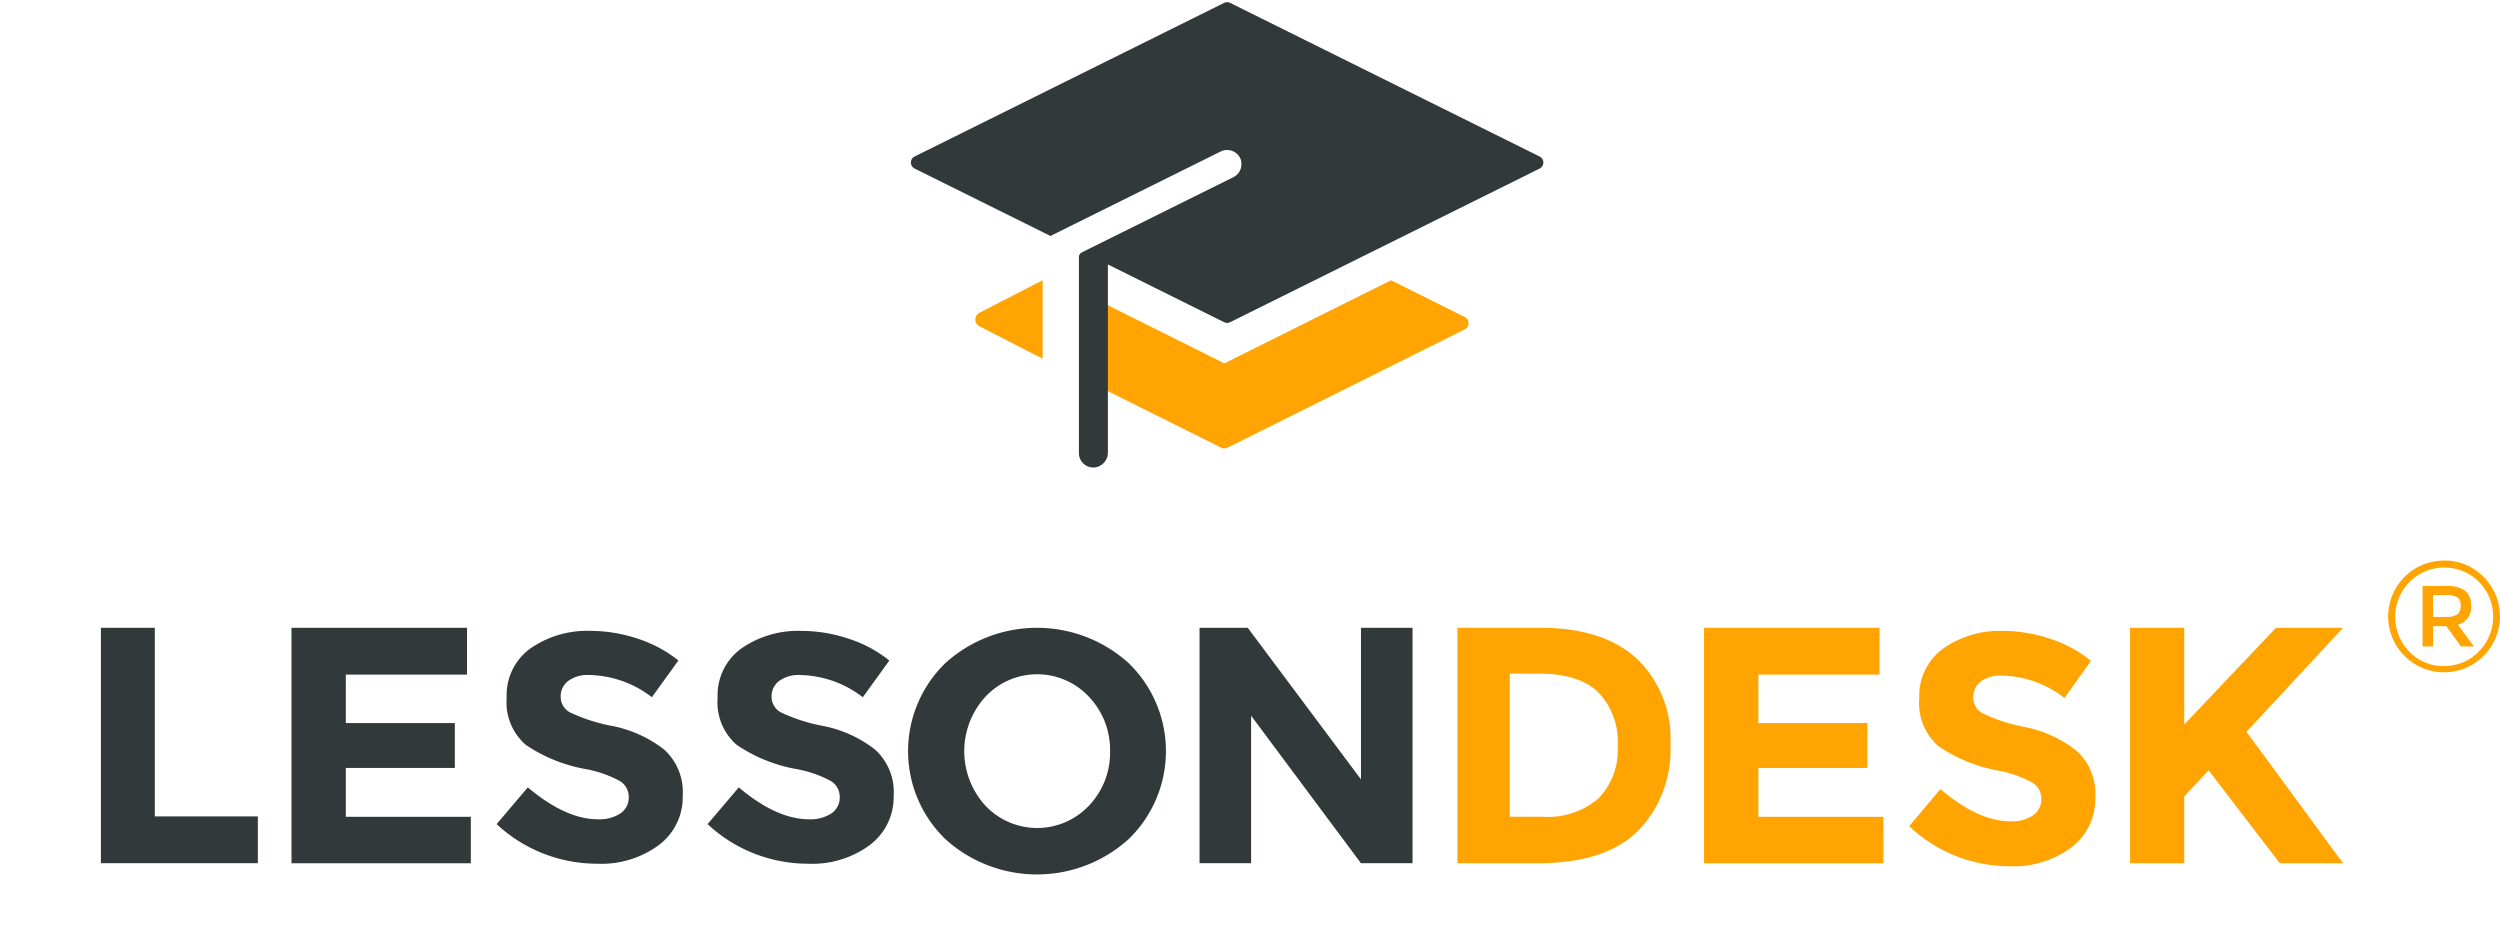 <svg viewBox="0 0 223 84" xmlns="http://www.w3.org/2000/svg" xmlns:xlink="http://www.w3.org/1999/xlink"><clipPath id="a"><path d="m0 0h223v84h-223z"/></clipPath><g clip-path="url(#a)" fill-rule="evenodd" transform=""><path d="m98 26.82 11.215 5.593 14.867-7.413 6.575 3.279a.615.615 0 0 1 0 1.1l-21.163 10.555a.629.629 0 0 1 -.558 0l-10.936-5.453v-7.66zm-10.64 1.08 5.64-2.9v7l-5.64-2.9a.676.676 0 0 1 0-1.195z" fill="#ffa400"/><g fill="#32393a"><path d="m81.585 13.96 27.6-13.7a.614.614 0 0 1 .548 0l27.6 13.7a.6.6 0 0 1 0 1.077l-27.6 13.7a.614.614 0 0 1 -.548 0l-10.361-5.147v16.762a1.33 1.33 0 0 1 -1.224 1.348 1.284 1.284 0 0 1 -1.361-1.273v-17.49a.479.479 0 0 1 .269-.43l13.468-6.681a1.315 1.315 0 0 0 .667-1.682 1.3 1.3 0 0 0 -1.764-.628l-15.179 7.532-12.114-6.012a.6.6 0 0 1 0-1.077"/><path d="m9 77v-21h4.81v16.824h9.19v4.176zm32.658-21v4.176h-10.811v4.324h9.724v4h-9.724v4.356h11.153v4.144h-16v-21z"/><path d="m50.685 60.741a1.706 1.706 0 0 0 -.673 1.408 1.578 1.578 0 0 0 .823 1.393 15.387 15.387 0 0 0 3.8 1.22 10.9 10.9 0 0 1 4.621 2.112 5.11 5.11 0 0 1 1.644 4.108 5.339 5.339 0 0 1 -2.108 4.381 8.643 8.643 0 0 1 -5.548 1.68 13.117 13.117 0 0 1 -8.944-3.533l2.781-3.275q3.379 2.844 6.251 2.844a3.391 3.391 0 0 0 2.02-.531 1.685 1.685 0 0 0 .732-1.437 1.657 1.657 0 0 0 -.778-1.436 10.411 10.411 0 0 0 -3.08-1.077 13.707 13.707 0 0 1 -5.34-2.169 5.021 5.021 0 0 1 -1.69-4.194 5.123 5.123 0 0 1 2.139-4.41 8.854 8.854 0 0 1 5.34-1.551 13.317 13.317 0 0 1 4.187.69 11.34 11.34 0 0 1 3.649 1.953l-2.363 3.275a9.44 9.44 0 0 0 -5.623-1.982 2.9 2.9 0 0 0 -1.84.531z"/><path d="m69.5 60.741a1.7 1.7 0 0 0 -.674 1.408 1.578 1.578 0 0 0 .823 1.393 15.387 15.387 0 0 0 3.8 1.22 10.9 10.9 0 0 1 4.621 2.112 5.107 5.107 0 0 1 1.645 4.108 5.34 5.34 0 0 1 -2.109 4.381 8.641 8.641 0 0 1 -5.548 1.68 13.117 13.117 0 0 1 -8.943-3.533l2.785-3.275q3.379 2.844 6.251 2.844a3.388 3.388 0 0 0 2.02-.531 1.686 1.686 0 0 0 .733-1.437 1.657 1.657 0 0 0 -.778-1.436 10.432 10.432 0 0 0 -3.084-1.075 13.707 13.707 0 0 1 -5.34-2.169 5.02 5.02 0 0 1 -1.689-4.194 5.125 5.125 0 0 1 2.138-4.41 8.856 8.856 0 0 1 5.34-1.551 13.312 13.312 0 0 1 4.187.69 11.329 11.329 0 0 1 3.649 1.953l-2.363 3.275a9.435 9.435 0 0 0 -5.623-1.982 2.9 2.9 0 0 0 -1.84.531"/><path d="m99.017 67.015a6.86 6.86 0 0 0 -1.88-4.86 6.319 6.319 0 0 0 -9.244 0 7.2 7.2 0 0 0 0 9.705 6.349 6.349 0 0 0 9.244 0 6.808 6.808 0 0 0 1.88-4.845zm1.66 7.831a12.178 12.178 0 0 1 -16.355 0 10.928 10.928 0 0 1 0-15.692 12.182 12.182 0 0 1 16.358 0 10.928 10.928 0 0 1 0 15.692m20.72-18.846h4.6v21h-4.6l-9.8-13.159v13.159h-4.6v-21h4.3l10.1 13.52z"/></g><path d="m142.571 71.232a6.165 6.165 0 0 0 1.723-4.717 6.318 6.318 0 0 0 -1.723-4.761q-1.724-1.668-5.29-1.668h-2.607v12.768h2.968a6.923 6.923 0 0 0 4.93-1.622m3.428-12.483a9.86 9.86 0 0 1 3 7.646 10.337 10.337 0 0 1 -2.922 7.751q-2.922 2.854-8.916 2.854h-7.162v-21h7.4q5.6 0 8.6 2.75m21.658-2.75v4.176h-10.812v4.324h9.725v4h-9.725v4.356h11.154v4.144h-16v-21z" fill="#ffa400"/><path d="m176.687 60.791a1.729 1.729 0 0 0 -.674 1.423 1.6 1.6 0 0 0 .823 1.408 15.3 15.3 0 0 0 3.8 1.233 10.851 10.851 0 0 1 4.62 2.134 5.191 5.191 0 0 1 1.645 4.152 5.412 5.412 0 0 1 -2.109 4.427 8.572 8.572 0 0 1 -5.547 1.7 13.042 13.042 0 0 1 -8.944-3.572l2.782-3.309q3.378 2.874 6.25 2.874a3.351 3.351 0 0 0 2.02-.537 1.709 1.709 0 0 0 .733-1.452 1.675 1.675 0 0 0 -.778-1.45 10.292 10.292 0 0 0 -3.081-1.09 13.616 13.616 0 0 1 -5.34-2.191 5.1 5.1 0 0 1 -1.687-4.241 5.2 5.2 0 0 1 2.138-4.455 8.785 8.785 0 0 1 5.34-1.568 13.192 13.192 0 0 1 4.188.7 11.289 11.289 0 0 1 3.648 1.974l-2.362 3.31a9.381 9.381 0 0 0 -5.624-2 2.878 2.878 0 0 0 -1.841.53z" fill="#ffa400"/><path d="m190 56h4.835v8.623l8.183-8.623h5.982l-8.617 9.283q1.118 1.5 4.123 5.6 2.241 3.065 4.494 6.117h-5.641l-6.354-8.292-2.17 2.343v5.949h-4.835zm29.209-1.207a.942.942 0 0 0 .283-.767.851.851 0 0 0 -.29-.739 1.843 1.843 0 0 0 -1.022-.207h-1.147v1.948h1.119a1.72 1.72 0 0 0 1.057-.235zm1.208-.76a1.567 1.567 0 0 1 -1.174 1.685l1.437 1.948h-1.16l-1.3-1.81h-1.188v1.81h-.94v-5.4h2.031a2.872 2.872 0 0 1 1.761.42 1.615 1.615 0 0 1 .532 1.347m.7 4.075a4.418 4.418 0 0 0 .014-6.2 4.387 4.387 0 0 0 -6.209.007 4.446 4.446 0 0 0 -.014 6.208 4.158 4.158 0 0 0 3.093 1.283 4.207 4.207 0 0 0 3.115-1.3m.421-6.644a4.985 4.985 0 1 1 -3.536-1.462 4.8 4.8 0 0 1 3.536 1.464z" fill="#ffa400"/></g></svg>